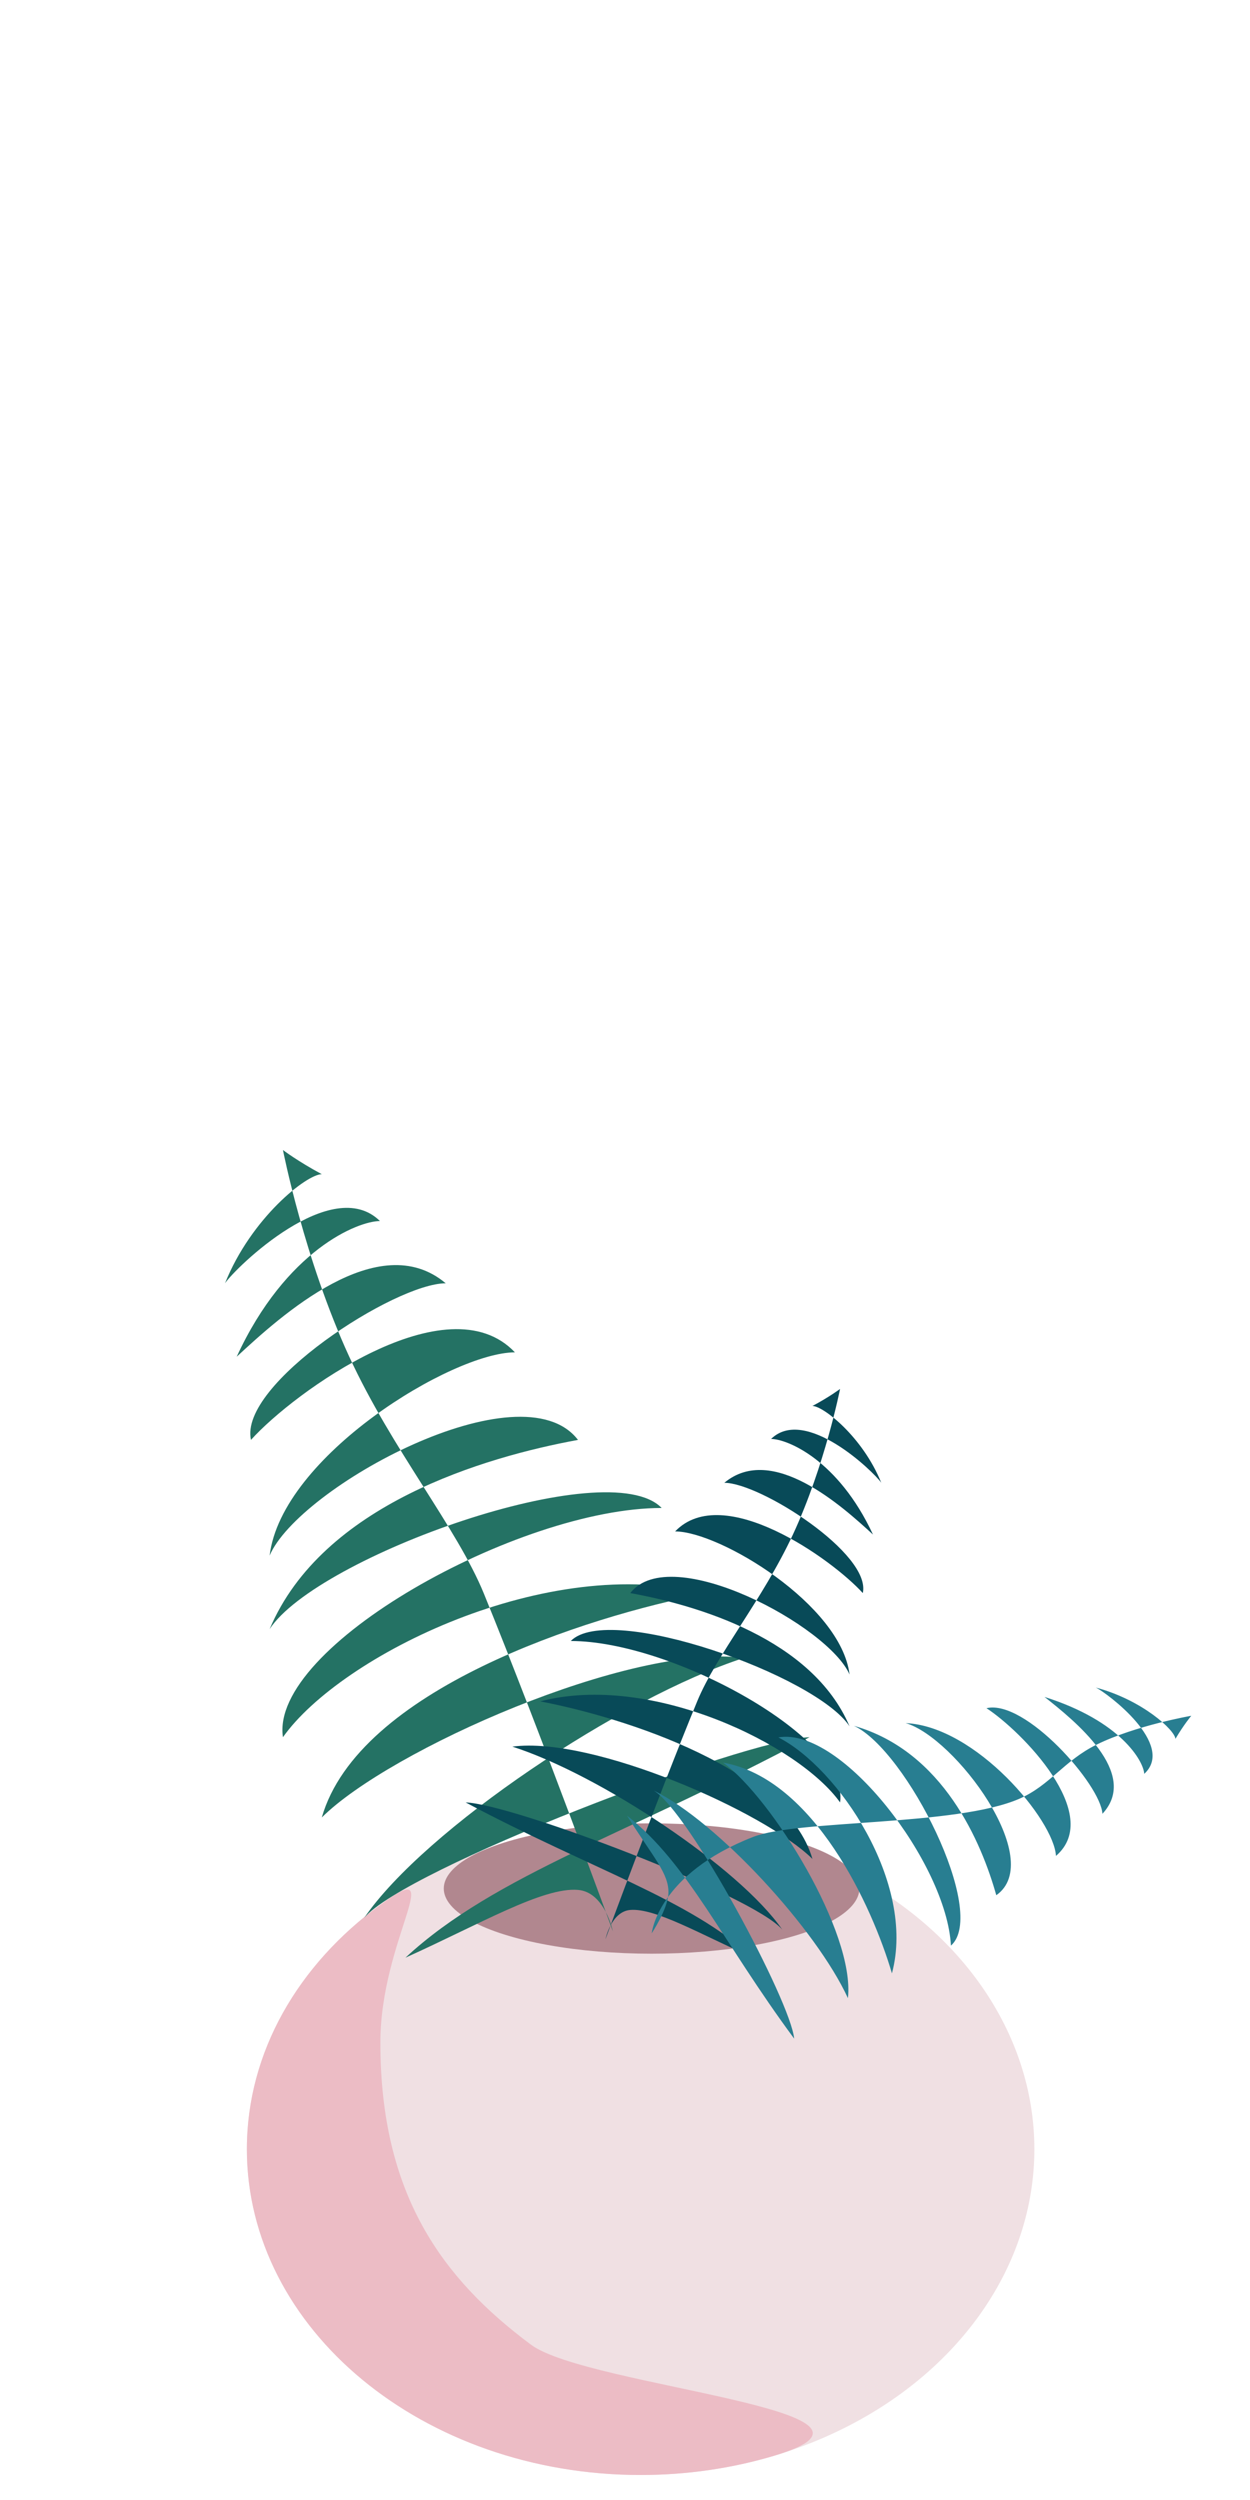 <?xml version="1.0" encoding="UTF-8" standalone="no"?>
<svg width="50px" height="100px" viewBox="0 0 50 100" version="1.1" xmlns="http://www.w3.org/2000/svg" xmlns:xlink="http://www.w3.org/1999/xlink">
    <!-- Generator: Sketch 40.3 (33839) - http://www.bohemiancoding.com/sketch -->
    <title>small_fern_hero</title>
    <desc>Created with Sketch.</desc>
    <defs></defs>
    <g id="Page-1" stroke="none" stroke-width="1" fill="none" fill-rule="evenodd">
        <g id="small_fern_hero">
            <g id="fern" transform="translate(9, 46)">
                <g id="pot" transform="translate(0.875, 26.934)">
                    <ellipse id="Oval-7" fill="#F0E0E3" cx="15.75" cy="13.033" rx="15.75" ry="13.033"></ellipse>
                    <path d="M15.75,26.066 C17.621,26.066 19.416,25.796 21.081,25.3 C27.156,23.492 13.631,22.543 11.362,20.852 C7.82,18.213 5.34,14.855 5.34,8.77 C5.34,4.596 8.115,1.228 5.34,3.253 C2.065,5.641 0,9.137 0,13.033 C0,20.231 7.052,26.066 15.75,26.066 Z" id="Oval-7" fill="#ECBCC5"></path>
                    <ellipse id="Oval-7" fill="#B1878F" cx="16.188" cy="2.607" rx="8.312" ry="2.607"></ellipse>
                </g>
                <g id="leaves">
                    <path d="M15.516,31.255 C15.516,31.255 15.194,29.685 14.12,29.596 C12.719,29.479 10.211,30.957 7.219,32.307 C10.803,28.975 16.271,27.311 23.382,23.488 C20.773,23.574 7.187,28.762 5.565,30.72 C7.982,27.182 15.853,21.904 20.754,20.318 C16.215,19.711 6.558,24.019 3.872,26.699 C5.336,21.589 14.432,18.667 19.187,17.748 C12.952,16.099 4.636,20.212 2.318,23.488 C1.774,19.871 11.736,14.319 17.467,14.319 C15.319,12.097 3.681,16.263 1.785,19.165 C3.892,14.169 10.412,12.277 14.12,11.596 C11.846,8.635 2.942,13.49 1.785,16.224 C2.262,12.248 9.104,8.094 11.597,8.094 C8.893,5.245 2.752,9.688 1.039,11.596 C0.544,9.374 6.811,5.332 8.829,5.332 C6.136,3.066 2.198,6.665 0.467,8.27 C2.432,4.006 5.313,2.842 6.198,2.842 C4.278,0.948 0.417,4.711 0,5.332 C1.046,2.718 3.27,0.968 3.872,0.968 C2.91,0.451 2.318,0 2.318,0 C2.318,0 3.171,4.363 4.971,8.27 C6.673,11.966 9.294,15.139 10.357,17.748 C12.608,23.274 15.516,31.255 15.516,31.255 Z" id="Path-80" fill="#247264"></path>
                    <path d="M20.657,31.567 C20.657,31.567 20.428,30.461 19.665,30.398 C18.669,30.316 16.886,31.356 14.758,32.307 C17.306,29.961 21.194,28.789 26.25,26.097 C24.395,26.157 14.735,29.81 13.582,31.189 C15.301,28.698 20.897,24.981 24.381,23.865 C21.154,23.437 14.288,26.471 12.378,28.358 C13.419,24.76 19.887,22.702 23.268,22.055 C18.834,20.893 12.921,23.79 11.273,26.097 C10.886,23.55 17.969,19.64 22.045,19.64 C20.517,18.076 12.242,21.009 10.894,23.053 C12.392,19.535 17.028,18.202 19.665,17.723 C18.048,15.638 11.717,19.057 10.894,20.982 C11.233,18.182 16.098,15.257 17.871,15.257 C15.948,13.251 11.582,16.379 10.364,17.723 C10.012,16.158 14.467,13.312 15.903,13.312 C13.988,11.717 11.188,14.251 9.957,15.381 C11.354,12.378 13.402,11.558 14.032,11.558 C12.667,10.225 9.921,12.875 9.625,13.312 C10.368,11.471 11.95,10.239 12.378,10.239 C11.694,9.875 11.273,9.557 11.273,9.557 C11.273,9.557 11.88,12.629 13.159,15.381 C14.369,17.983 16.233,20.218 16.989,22.055 C18.59,25.947 20.657,31.567 20.657,31.567 Z" id="Path-80" fill="#084A58" transform="translate(17.938, 20.932) scale(-1, 1) translate(-17.938, -20.932) "></path>
                    <path d="M29.765,39.223 C29.765,39.223 28.836,38.536 28.221,38.473 C27.418,38.391 26.726,39.012 25.012,39.963 C27.065,37.617 30.198,36.445 34.27,33.753 C32.776,33.813 24.994,37.467 24.065,38.845 C25.45,36.354 29.958,32.638 32.765,31.521 C30.165,31.093 24.634,34.127 23.095,36.014 C23.934,32.416 29.144,30.358 31.868,29.711 C28.296,28.55 23.533,31.446 22.205,33.753 C21.893,31.206 27.6,27.296 30.883,27.296 C29.652,25.732 22.986,28.665 21.9,30.709 C23.107,27.191 26.841,25.858 28.965,25.379 C27.663,23.294 22.563,26.713 21.9,28.638 C22.173,25.838 26.092,22.913 27.52,22.913 C25.971,20.907 22.454,24.035 21.473,25.379 C21.189,23.814 24.778,20.969 25.935,20.969 C24.392,19.373 22.136,21.907 21.145,23.037 C22.27,20.035 23.92,19.215 24.427,19.215 C23.328,17.881 21.116,20.531 20.877,20.969 C21.476,19.127 22.751,17.896 23.095,17.896 C22.544,17.531 22.205,17.214 22.205,17.214 C22.205,17.214 22.472,19.452 23.157,21.052 C23.731,22.394 24.689,22.998 25.159,24.253 C26.134,26.855 25.519,33.136 26.128,34.973 C27.418,38.865 29.765,39.223 29.765,39.223 Z" id="Path-80" fill="#287E91" transform="translate(27.574, 28.588) rotate(87) translate(-27.574, -28.588) "></path>
                </g>
            </g>
        </g>
    </g>
</svg>